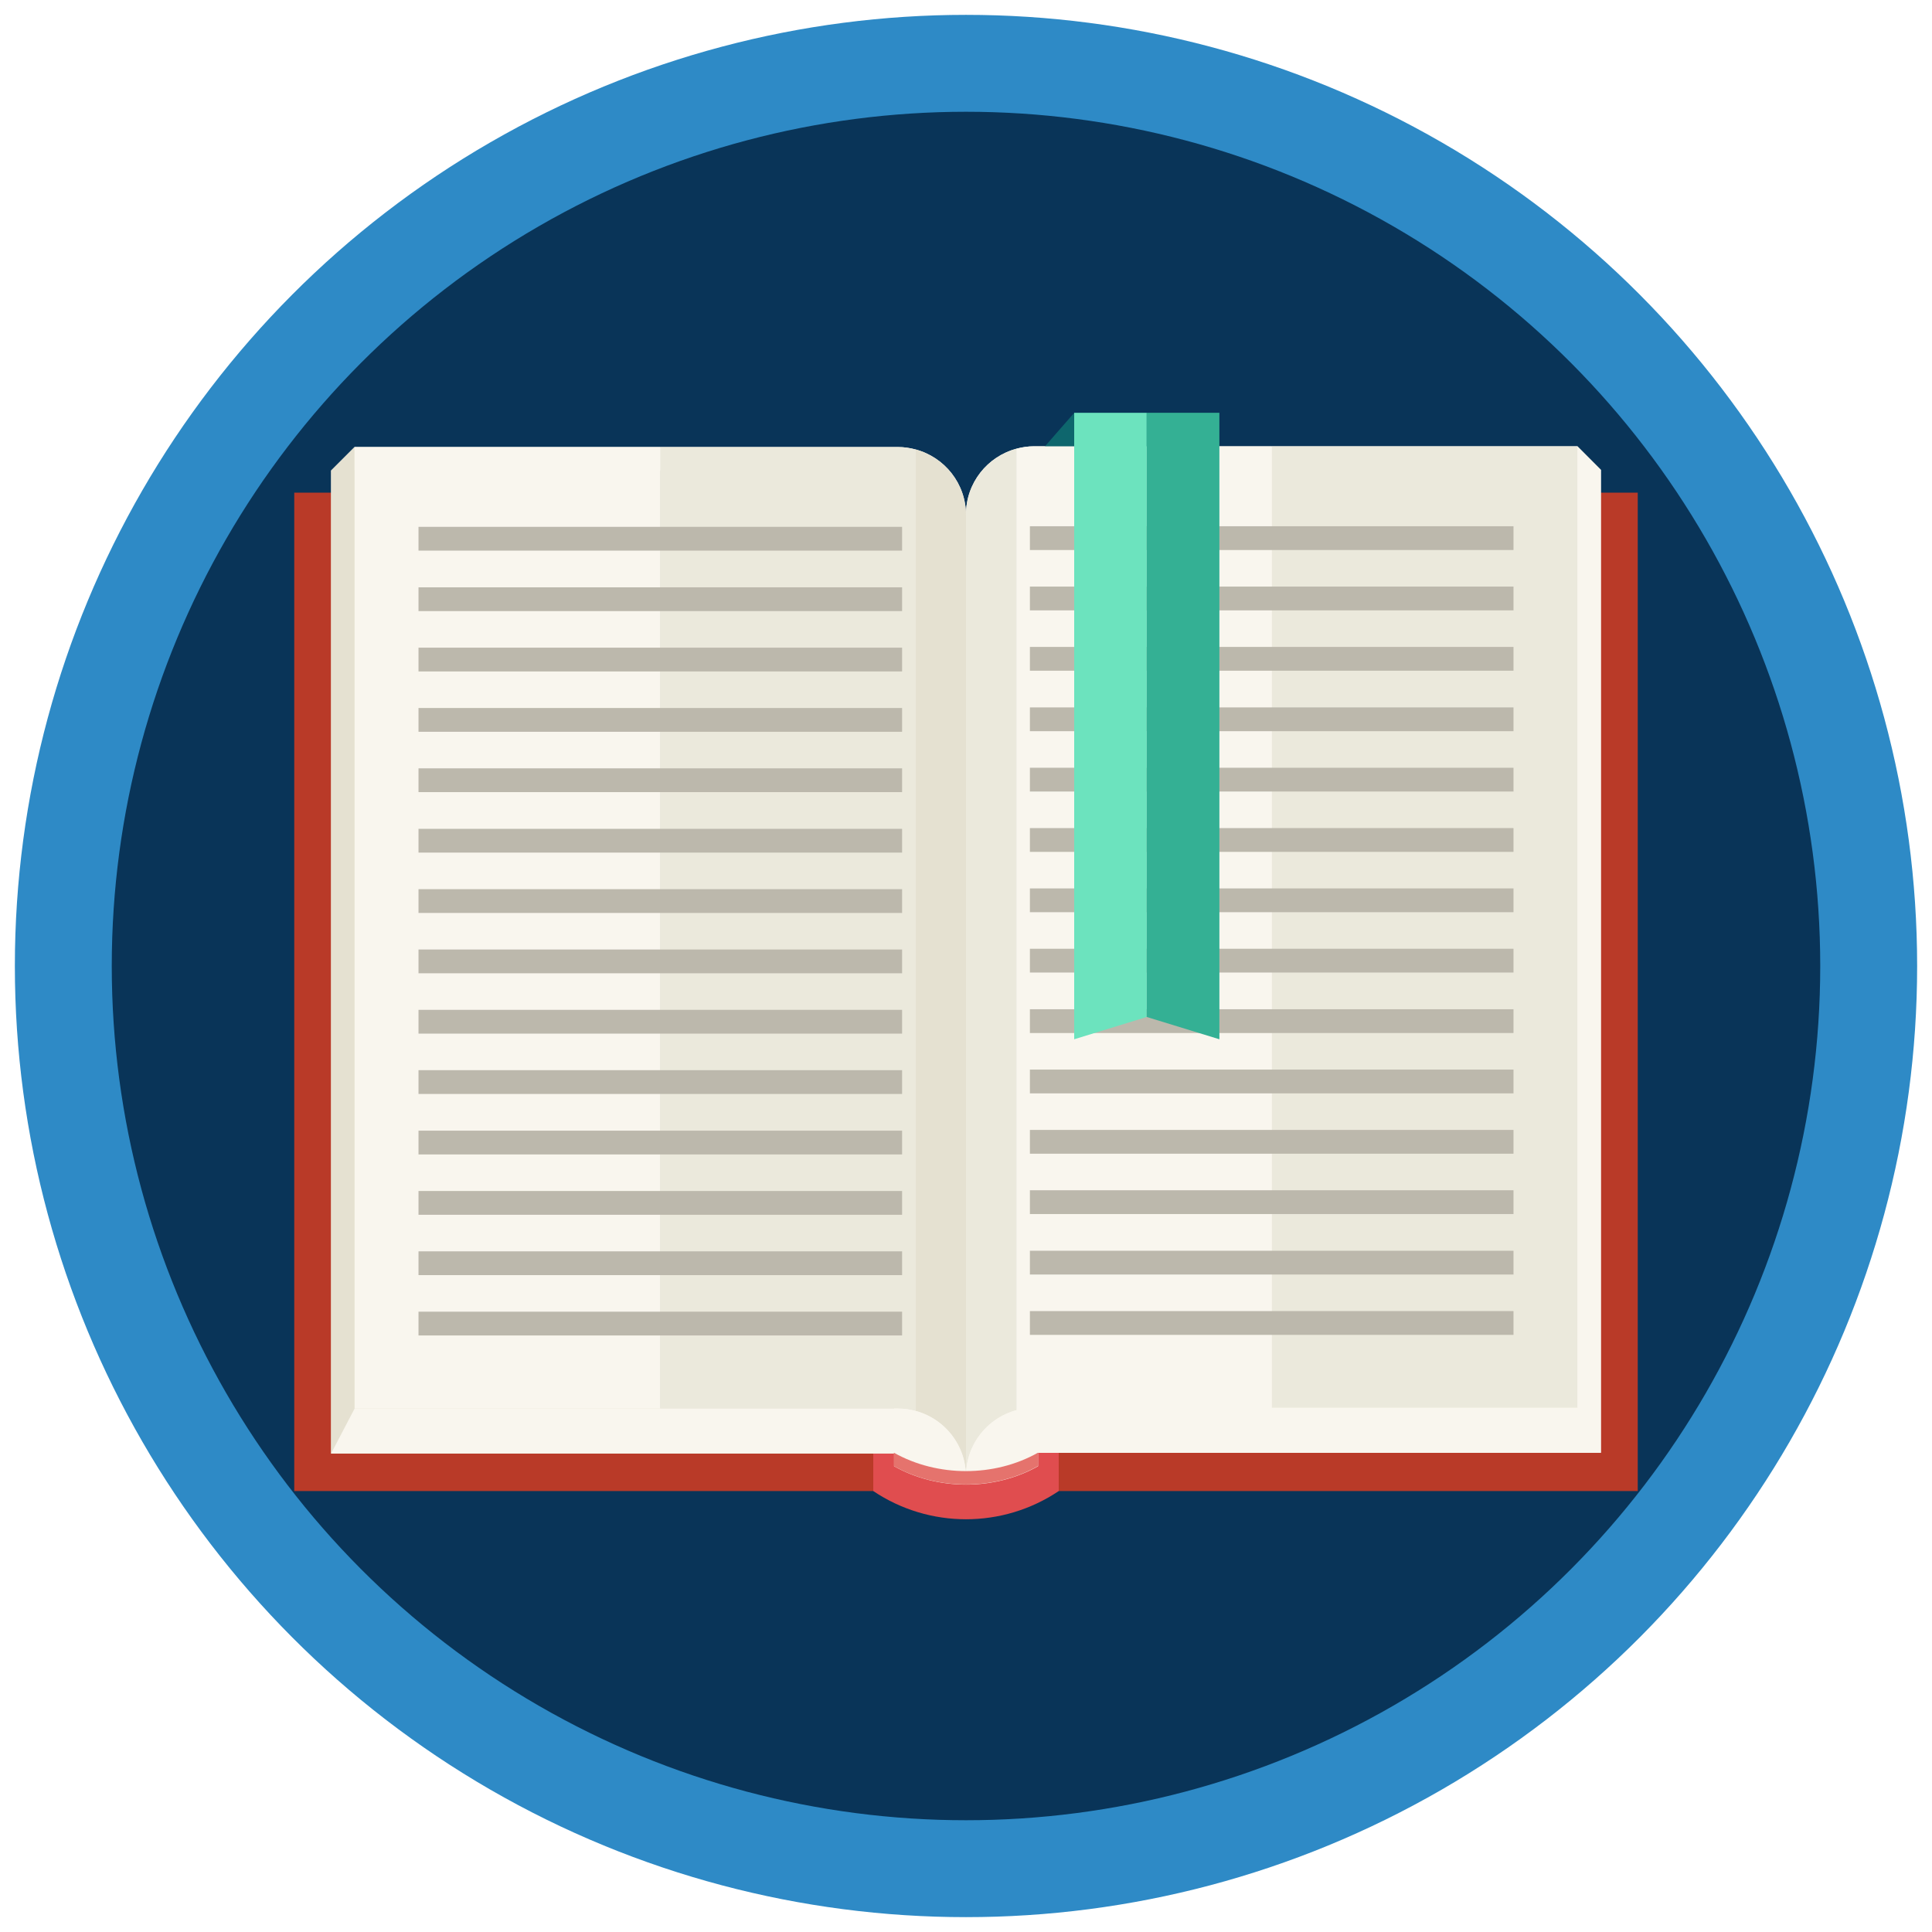 <?xml version="1.0" encoding="utf-8"?>
<!-- Generator: Adobe Illustrator 25.0.1, SVG Export Plug-In . SVG Version: 6.00 Build 0)  -->
<svg version="1.1" id="Layer_1" xmlns="http://www.w3.org/2000/svg" xmlns:xlink="http://www.w3.org/1999/xlink" x="0px" y="0px"
	 viewBox="0 0 130 130" style="enable-background:new 0 0 130 130;" xml:space="preserve">
<style type="text/css">
	.st0{fill:#2E8AC6;}
	.st1{fill:#093458;}
	.st2{fill:#E04D4F;}
	.st3{fill:#B93A28;}
	.st4{fill:#F9F6EE;}
	.st5{fill:#0E666D;}
	.st6{fill:#EBE9DC;}
	.st7{fill:#E5E1D1;}
	.st8{fill:#BCB8AC;}
	.st9{fill:#E5736D;}
	.st10{fill:#6CE3BE;}
	.st11{fill:#34B094;}
</style>
<g>
	<g>
		<circle class="st0" cx="65" cy="65" r="64"/>
		<circle class="st1" cx="65" cy="65" r="57.48"/>
	</g>
	<g>
		<g>
			<path class="st2" d="M71.24,33.15c-3.77,2.53-8.71,2.53-12.48,0c0,22.39,0,44.79,0,67.18c3.77,2.53,8.71,2.53,12.48,0
				C71.24,77.93,71.24,55.54,71.24,33.15z"/>
			<rect x="71.24" y="33.15" class="st3" width="38.96" height="67.18"/>
			<rect x="19.8" y="33.15" class="st3" width="38.96" height="67.18"/>
		</g>
		<path class="st4" d="M23.86,30.08h36.56c0.41,0,0.8,0.06,1.18,0.16c1.96,0.52,3.4,2.3,3.4,4.42v-0.05c0-2.12,1.44-3.9,3.4-4.42
			c0.38-0.1,0.77-0.16,1.18-0.16h36.56l1.58,1.58v66.14H69.85c0,0.01,0,0.03,0,0.04v0.87c-2.92,1.65-6.76,1.65-9.69,0V97.8H22.28
			V31.66L23.86,30.08z"/>
		<polygon class="st5" points="72.28,27.78 69.52,30.94 80.17,30.94 82.05,27.78 		"/>
		<polygon class="st4" points="106.14,30.03 106.14,31.62 69.84,31.62 69.84,97.75 107.72,97.75 107.72,37.21 107.72,31.62 		"/>
		<g>
			<rect x="85.57" y="30.03" class="st6" width="20.57" height="64.7"/>
			<path class="st4" d="M69.58,30.03h15.99v64.7H69.58c-0.41,0-0.8,0.06-1.18,0.16v-64.7C68.78,30.09,69.17,30.03,69.58,30.03z"/>
			<path class="st6" d="M68.4,30.19v64.7c-1.96,0.52-3.4,2.3-3.4,4.42v-64.7C65,32.49,66.44,30.72,68.4,30.19z"/>
		</g>
		<path class="st4" d="M107.72,97.75l-1.58-3.02H69.58c-2.42,0-4.4,1.88-4.56,4.25c1.69,0,3.37-0.41,4.83-1.24H107.72z"/>
		<polygon class="st7" points="23.86,30.08 23.86,31.66 60.16,31.66 60.16,97.8 22.28,97.8 22.28,37.26 22.28,31.66 		"/>
		<g>
			<rect x="23.86" y="30.08" class="st4" width="20.57" height="64.7"/>
			<path class="st6" d="M60.42,30.08H44.43v64.7h15.99c0.41,0,0.8,0.06,1.18,0.16v-64.7C61.22,30.14,60.83,30.08,60.42,30.08z"/>
			<path class="st7" d="M61.6,30.24v64.7c1.96,0.52,3.4,2.3,3.4,4.42v-64.7C65,32.54,63.56,30.76,61.6,30.24z"/>
		</g>
		<path class="st4" d="M22.28,97.8l1.58-3.02h36.56c2.42,0,4.4,1.88,4.56,4.25c-1.69,0-3.37-0.41-4.83-1.24H22.28z"/>
		<g>
			<rect x="69.3" y="35.41" class="st8" width="32.54" height="1.6"/>
			<rect x="69.3" y="39.47" class="st8" width="32.54" height="1.6"/>
			<rect x="69.3" y="43.53" class="st8" width="32.54" height="1.6"/>
			<rect x="69.3" y="47.6" class="st8" width="32.54" height="1.6"/>
			<rect x="69.3" y="51.66" class="st8" width="32.54" height="1.6"/>
			<rect x="69.3" y="55.72" class="st8" width="32.54" height="1.6"/>
			<rect x="69.3" y="59.78" class="st8" width="32.54" height="1.6"/>
			<rect x="69.3" y="63.84" class="st8" width="32.54" height="1.6"/>
			<rect x="69.3" y="67.91" class="st8" width="32.54" height="1.6"/>
			<rect x="69.3" y="71.97" class="st8" width="32.54" height="1.6"/>
			<rect x="69.3" y="76.03" class="st8" width="32.54" height="1.6"/>
			<rect x="69.3" y="80.09" class="st8" width="32.54" height="1.6"/>
			<rect x="69.3" y="84.16" class="st8" width="32.54" height="1.6"/>
			<rect x="69.3" y="88.22" class="st8" width="32.54" height="1.6"/>
			<rect x="28.16" y="35.45" class="st8" width="32.54" height="1.6"/>
			<rect x="28.16" y="39.52" class="st8" width="32.54" height="1.6"/>
			<rect x="28.16" y="43.58" class="st8" width="32.54" height="1.6"/>
			<rect x="28.16" y="47.64" class="st8" width="32.54" height="1.6"/>
			<rect x="28.16" y="51.7" class="st8" width="32.54" height="1.6"/>
			<rect x="28.16" y="55.77" class="st8" width="32.54" height="1.6"/>
			<rect x="28.16" y="59.83" class="st8" width="32.54" height="1.6"/>
			<rect x="28.16" y="63.89" class="st8" width="32.54" height="1.6"/>
			<rect x="28.16" y="67.95" class="st8" width="32.54" height="1.6"/>
			<rect x="28.16" y="72.01" class="st8" width="32.54" height="1.6"/>
			<rect x="28.16" y="76.08" class="st8" width="32.54" height="1.6"/>
			<rect x="28.16" y="80.14" class="st8" width="32.54" height="1.6"/>
			<rect x="28.16" y="84.2" class="st8" width="32.54" height="1.6"/>
			<rect x="28.16" y="88.26" class="st8" width="32.54" height="1.6"/>
		</g>
		<path class="st9" d="M69.84,97.75c0,0.3,0,0.6,0,0.9c-2.92,1.65-6.76,1.65-9.69,0c0-0.3,0-0.6,0-0.9
			C63.08,99.4,66.92,99.4,69.84,97.75z"/>
		<g>
			<polygon class="st10" points="72.28,27.78 72.28,69.93 77.16,68.43 77.16,27.78 			"/>
			<polygon class="st11" points="82.05,27.78 77.16,27.78 77.16,68.43 82.05,69.93 			"/>
		</g>
	</g>
</g>
</svg>
